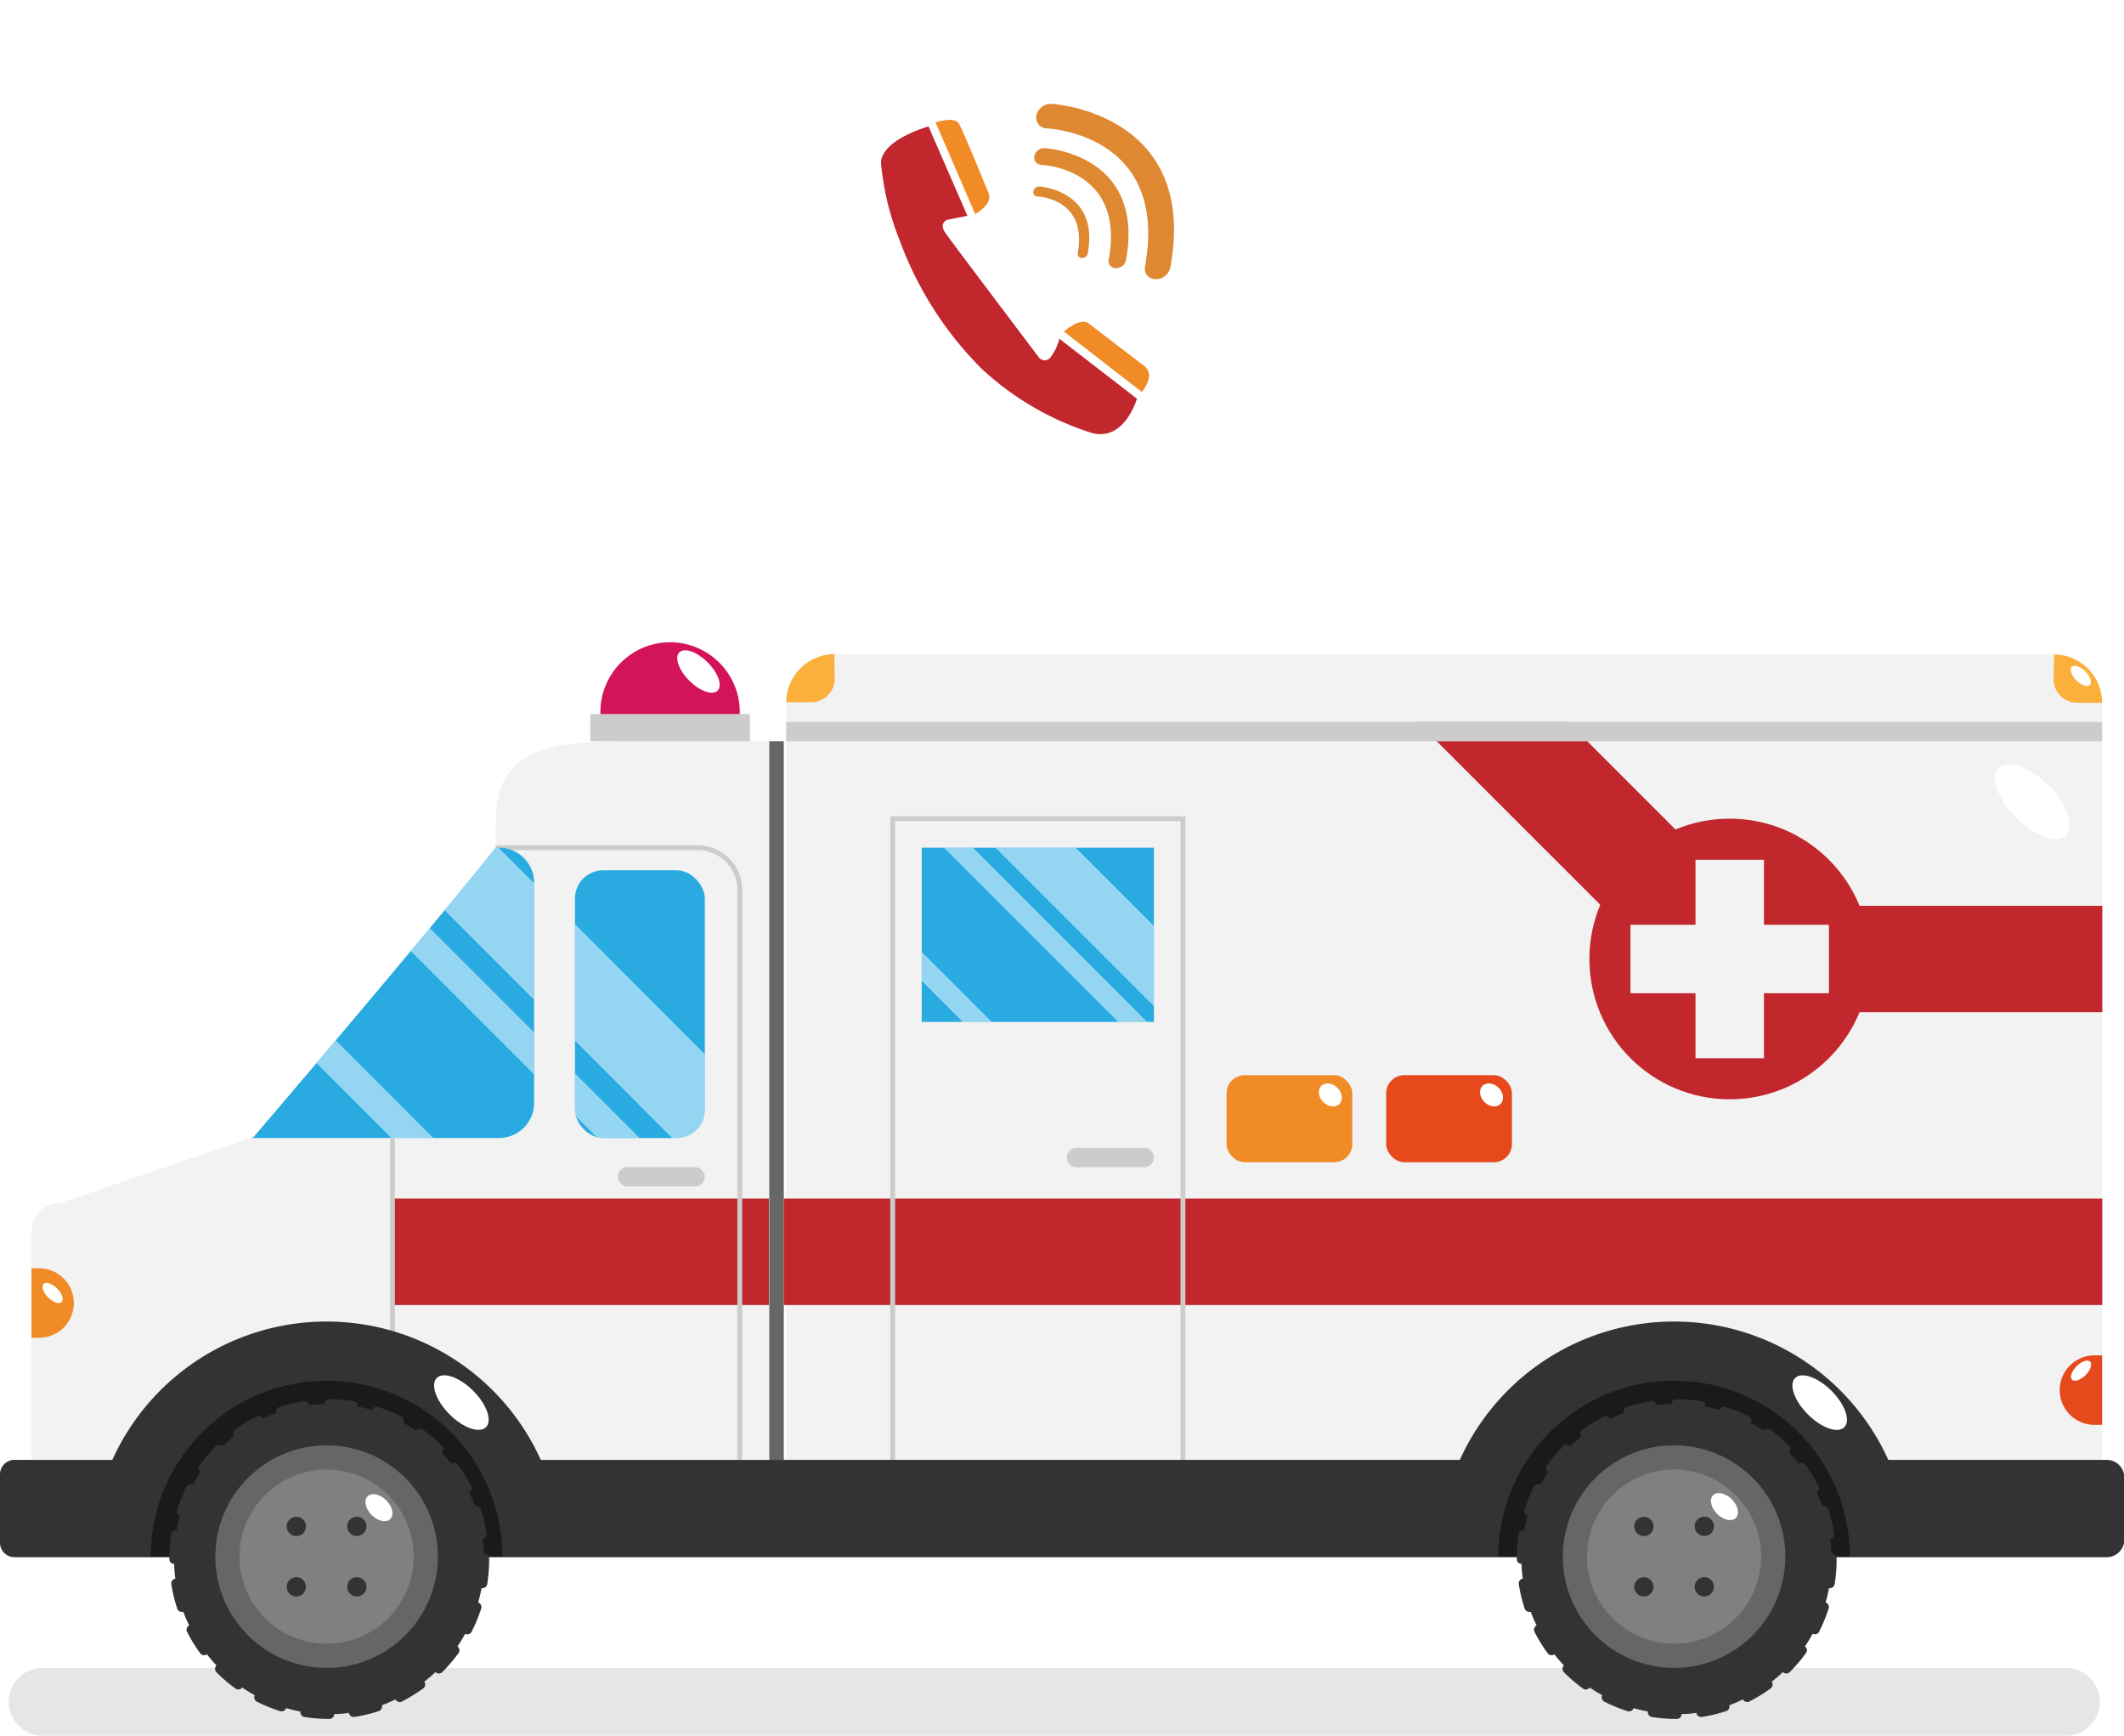 <svg xmlns="http://www.w3.org/2000/svg" viewBox="0 0 362.74 296.38"><defs><style>.cls-1{isolation:isolate;}.cls-2{fill:#e6e6e6;mix-blend-mode:multiply;}.cls-3{fill:#f2f2f2;}.cls-4{fill:#666;}.cls-5{fill:#c1272d;}.cls-6{fill:#fbb03b;}.cls-7{fill:#ccc;}.cls-11,.cls-8{fill:none;stroke-miterlimit:10;}.cls-8{stroke:#c1272d;stroke-width:18.18px;}.cls-9{fill:#f18b26;}.cls-10{fill:#e6491c;}.cls-11{stroke:#ccc;stroke-width:0.83px;}.cls-12{fill:#29abe2;}.cls-13{opacity:0.5;}.cls-13,.cls-19{mix-blend-mode:overlay;}.cls-14,.cls-19{fill:#fff;}.cls-15{fill:#333;}.cls-16{fill:#1a1a1a;}.cls-17{fill:gray;}.cls-18{fill:#d4145a;}.cls-20{fill:#de8932;}</style></defs><title>ambulan_1</title><g class="cls-1"><g id="Layer_2" data-name="Layer 2"><g id="objects"><path class="cls-2" d="M7.27,296.38H352.83a5.79,5.79,0,0,0,5.79-5.79h0a5.79,5.79,0,0,0-5.79-5.79H7.27a5.79,5.79,0,0,0-5.79,5.79h0A5.79,5.79,0,0,0,7.27,296.38Z"/><path class="cls-3" d="M84.66,140v4.75c-15,18.63-41.38,49.43-41.38,49.43l-33.15,11.3h0a4.75,4.75,0,0,0-4.75,4.75v39H133.86V126.57H107.17C94.74,126.57,84.66,127.56,84.66,140Z"/><rect class="cls-4" x="131.38" y="126.57" width="2.48" height="122.71"/><rect class="cls-3" x="134.27" y="126.57" width="224.75" height="125.6"/><polygon class="cls-5" points="291.64 172.84 359.03 172.84 359.03 154.67 299.17 154.67 263.86 119.36 241.46 122.67 291.64 172.84"/><path class="cls-3" d="M142.55,111.7h208.2A8.27,8.27,0,0,1,359,120v3.29a0,0,0,0,1,0,0H134.27a0,0,0,0,1,0,0V120A8.27,8.27,0,0,1,142.55,111.7Z"/><path class="cls-6" d="M142.51,111.7a8.27,8.27,0,0,0-8.24,8.21h4.27a4,4,0,0,0,4-4Z"/><path class="cls-6" d="M350.79,111.75A8.27,8.27,0,0,1,359,120h-4.27a4,4,0,0,1-4-4Z"/><rect class="cls-7" x="134.27" y="123.27" width="224.75" height="3.31"/><circle class="cls-5" cx="295.4" cy="163.75" r="23.96"/><polygon class="cls-3" points="312.35 157.91 301.25 157.91 301.25 146.81 289.56 146.81 289.56 157.91 278.45 157.91 278.45 169.6 289.56 169.6 289.56 180.7 301.25 180.7 301.25 169.6 312.35 169.6 312.35 157.91"/><line class="cls-8" x1="133.86" y1="213.75" x2="359.03" y2="213.75"/><rect class="cls-5" x="67.03" y="204.66" width="64.28" height="18.18"/><rect class="cls-9" x="209.47" y="183.59" width="21.48" height="14.87" rx="3.1" ry="3.1"/><rect class="cls-10" x="236.73" y="183.59" width="21.48" height="14.87" rx="3.1" ry="3.1"/><rect class="cls-11" x="152.45" y="139.79" width="49.58" height="112.38"/><rect class="cls-12" x="157.41" y="144.75" width="39.66" height="29.75"/><g class="cls-13"><polygon class="cls-14" points="197.07 158.11 197.07 171.82 170 144.75 183.71 144.75 197.07 158.11"/><polygon class="cls-14" points="161.22 144.75 166.16 144.75 195.91 174.5 190.97 174.5 161.22 144.75"/><polygon class="cls-14" points="157.41 167.47 157.41 162.54 169.37 174.5 164.43 174.5 157.41 167.47"/></g><path class="cls-7" d="M195.42,196H183.85a1.65,1.65,0,0,0-1.65,1.65h0a1.65,1.65,0,0,0,1.65,1.65h11.57a1.65,1.65,0,0,0,1.65-1.65h0A1.65,1.65,0,0,0,195.42,196Z"/><rect class="cls-7" x="105.5" y="199.29" width="14.87" height="3.31" rx="1.65" ry="1.65"/><path class="cls-15" d="M2.48,249.28H359.79a3,3,0,0,1,3,3v10.62a3,3,0,0,1-3,3H2.48A2.48,2.48,0,0,1,0,263.32V251.76a2.48,2.48,0,0,1,2.48-2.48Z"/><path class="cls-15" d="M326,265.8H245.76a40.14,40.14,0,1,1,80.28,0Z"/><path class="cls-16" d="M315.93,265.8H255.87a30,30,0,0,1,60.06,0Z"/><path class="cls-15" d="M312.75,265.28h0q0-1.26-.2-2.49h0a.83.83,0,0,0,.68-.95,27.18,27.18,0,0,0-1-4.16.83.83,0,0,0-1-.53h0q-.43-1.18-1-2.31h0a.83.83,0,0,0,.36-1.11,27.47,27.47,0,0,0-2.25-3.63.82.82,0,0,0-1.15-.18v0q-.77-1-1.63-1.9h0a.83.83,0,0,0,0-1.17,27.51,27.51,0,0,0-3.26-2.77.83.83,0,0,0-1.15.19h0q-1-.7-2.14-1.3h0a.83.83,0,0,0-.36-1.11,27.16,27.16,0,0,0-4-1.63.83.83,0,0,0-1,.53s0,0,0,0q-1.2-.34-2.44-.57v0a.83.83,0,0,0-.69-.94,27.42,27.42,0,0,0-4.15-.32h-.11a.79.79,0,0,0-.79.83v0q-1.28,0-2.54.2s0,0,0,0a.82.82,0,0,0-.95-.69,27.09,27.09,0,0,0-4.16,1,.83.83,0,0,0-.53,1h0q-1.18.43-2.31,1v0a.83.83,0,0,0-1.11-.36,27.36,27.36,0,0,0-3.64,2.25.83.83,0,0,0-.18,1.15h0q-1,.77-1.9,1.63v0a.83.83,0,0,0-1.17,0,27.57,27.57,0,0,0-2.77,3.26.83.83,0,0,0,.18,1.15h0q-.7,1-1.3,2.14h0a.82.82,0,0,0-1.11.36,27.24,27.24,0,0,0-1.63,4,.83.83,0,0,0,.53,1h0q-.34,1.2-.58,2.44h0a.83.83,0,0,0-.94.69,27.65,27.65,0,0,0-.32,4.21v.05a.8.8,0,0,0,.83.8h0q0,1.28.2,2.52h0a.83.83,0,0,0-.69.95,27.2,27.2,0,0,0,1,4.16.83.83,0,0,0,.79.57.82.82,0,0,0,.26,0h0q.43,1.18,1,2.31h0a.83.83,0,0,0-.36,1.11,27.24,27.24,0,0,0,2.24,3.64.83.83,0,0,0,1.15.18v0q.77,1,1.63,1.9h0a.83.83,0,0,0,0,1.17,27.54,27.54,0,0,0,3.25,2.78.83.83,0,0,0,1.15-.18h0q1,.7,2.14,1.31h0a.83.83,0,0,0,.36,1.11,27.07,27.07,0,0,0,4,1.63.83.83,0,0,0,1-.53s0,0,0,0q1.2.35,2.44.58v0a.83.83,0,0,0,.69.94,27,27,0,0,0,4.16.32h.1a.81.81,0,0,0,.81-.83v0q1.27,0,2.51-.2s0,0,0,0a.83.83,0,0,0,.82.7h.13a27.18,27.18,0,0,0,4.16-1,.83.83,0,0,0,.53-1h0q1.18-.43,2.31-1v0a.83.83,0,0,0,1.11.36,27.48,27.48,0,0,0,3.64-2.24.83.83,0,0,0,.18-1.15h0q1-.77,1.9-1.63v0a.83.83,0,0,0,1.17,0,27.4,27.4,0,0,0,2.78-3.25.83.83,0,0,0-.18-1.15h0q.7-1,1.31-2.14h0a.83.83,0,0,0,1.11-.36,27.17,27.17,0,0,0,1.64-4,.83.83,0,0,0-.53-1h0q.35-1.2.58-2.43h.15a.83.83,0,0,0,.82-.7,27.6,27.6,0,0,0,.33-4.26v-.11A.83.83,0,0,0,312.75,265.28Z"/><circle class="cls-4" cx="285.9" cy="265.8" r="19"/><circle class="cls-17" cx="285.9" cy="265.8" r="14.87"/><circle class="cls-15" cx="291.06" cy="260.64" r="1.65" transform="translate(-99.05 282.14) rotate(-45)"/><circle class="cls-15" cx="280.74" cy="270.96" r="1.65" transform="translate(-109.37 277.88) rotate(-45)"/><circle class="cls-15" cx="291.06" cy="270.96" r="1.65" transform="translate(-106.35 285.17) rotate(-45)"/><circle class="cls-15" cx="280.74" cy="260.64" r="1.65" transform="translate(-102.07 274.86) rotate(-45)"/><path class="cls-10" d="M357.72,243.3H359V231.44h-1.31a5.93,5.93,0,0,0-5.93,5.93h0A5.93,5.93,0,0,0,357.72,243.3Z"/><path class="cls-9" d="M6.68,216.57H5.37v11.86H6.68a5.93,5.93,0,0,0,5.93-5.93h0A5.93,5.93,0,0,0,6.68,216.57Z"/><rect class="cls-7" x="100.81" y="121.93" width="27.26" height="4.64"/><path class="cls-18" d="M126.34,121.93h-23.8v-.36a11.9,11.9,0,0,1,11.9-11.9h0a11.9,11.9,0,0,1,11.9,11.9Z"/><ellipse class="cls-19" cx="119.29" cy="114.67" rx="2.21" ry="4.62" transform="translate(-46.15 117.93) rotate(-45)"/><ellipse class="cls-19" cx="347.11" cy="136.9" rx="3.9" ry="8.13" transform="translate(4.86 285.54) rotate(-45)"/><ellipse class="cls-19" cx="310.77" cy="239.5" rx="2.85" ry="5.94" transform="translate(-78.33 289.9) rotate(-45)"/><path class="cls-11" d="M126.34,249.28V151.94a7.19,7.19,0,0,0-7.19-7.19H84.66"/><path class="cls-12" d="M85.22,144.75h-.56c-15,18.63-41.38,49.43-41.38,49.43l-.42.14H85.22a6,6,0,0,0,6-6v-37.6A6,6,0,0,0,85.22,144.75Z"/><line class="cls-11" x1="67.03" y1="237.96" x2="67.03" y2="194.33"/><path class="cls-15" d="M95.92,265.8H15.63a40.14,40.14,0,1,1,80.28,0Z"/><path class="cls-16" d="M85.81,265.8H25.74a30,30,0,0,1,60.06,0Z"/><path class="cls-15" d="M82.63,265.28h0q0-1.26-.2-2.49h0a.83.83,0,0,0,.68-.95,27.17,27.17,0,0,0-1-4.16.83.83,0,0,0-1-.53h0q-.43-1.18-1-2.31h0a.83.83,0,0,0,.36-1.11,27.47,27.47,0,0,0-2.25-3.63.82.82,0,0,0-1.15-.18v0q-.77-1-1.63-1.9h0a.83.83,0,0,0,0-1.17,27.51,27.51,0,0,0-3.26-2.77.83.83,0,0,0-1.15.19h0q-1-.7-2.14-1.3h0a.83.83,0,0,0-.36-1.11,27.17,27.17,0,0,0-4-1.63.83.83,0,0,0-1,.53s0,0,0,0q-1.2-.34-2.44-.57v0a.83.83,0,0,0-.69-.94,27.42,27.42,0,0,0-4.15-.32h-.11a.79.79,0,0,0-.79.83v0q-1.28,0-2.54.2s0,0,0,0a.82.82,0,0,0-.95-.69,27.09,27.09,0,0,0-4.16,1,.83.83,0,0,0-.53,1h0q-1.18.43-2.31,1v0a.83.83,0,0,0-1.11-.36,27.36,27.36,0,0,0-3.64,2.25.83.83,0,0,0-.18,1.15h0q-1,.77-1.9,1.63v0a.83.83,0,0,0-1.17,0,27.56,27.56,0,0,0-2.77,3.26.83.83,0,0,0,.18,1.15h0q-.7,1-1.3,2.14h0a.82.82,0,0,0-1.11.36,27.24,27.24,0,0,0-1.63,4,.83.83,0,0,0,.53,1h0q-.34,1.2-.58,2.44h0a.83.83,0,0,0-.94.69,27.66,27.66,0,0,0-.32,4.21v.05a.8.8,0,0,0,.83.8h0q0,1.28.2,2.52h0a.83.83,0,0,0-.69.95,27.2,27.2,0,0,0,1,4.16.83.83,0,0,0,.79.57.82.82,0,0,0,.26,0h0q.43,1.18,1,2.31h0a.83.83,0,0,0-.36,1.11,27.24,27.24,0,0,0,2.24,3.64.83.83,0,0,0,1.15.18v0q.77,1,1.63,1.9h0a.83.83,0,0,0,0,1.17,27.54,27.54,0,0,0,3.25,2.78.83.83,0,0,0,1.15-.18h0q1,.7,2.14,1.31h0a.83.83,0,0,0,.36,1.11,27.08,27.08,0,0,0,4,1.63.83.83,0,0,0,1-.53s0,0,0,0q1.2.35,2.44.58v0a.83.83,0,0,0,.69.94,27,27,0,0,0,4.16.32h.1a.81.81,0,0,0,.81-.83v0q1.27,0,2.51-.2s0,0,0,0a.83.83,0,0,0,.82.7h.13a27.18,27.18,0,0,0,4.16-1,.83.83,0,0,0,.53-1h0q1.18-.43,2.31-1v0a.83.83,0,0,0,1.11.36,27.48,27.48,0,0,0,3.64-2.24.83.83,0,0,0,.18-1.15h0q1-.77,1.9-1.63v0a.83.83,0,0,0,1.17,0,27.4,27.4,0,0,0,2.78-3.25.83.83,0,0,0-.18-1.15h0q.7-1,1.31-2.14h0a.83.83,0,0,0,1.11-.36,27.17,27.17,0,0,0,1.64-4,.83.83,0,0,0-.53-1h0q.35-1.2.58-2.43h.15a.83.83,0,0,0,.82-.7,27.6,27.6,0,0,0,.33-4.26v-.11A.83.83,0,0,0,82.63,265.28Z"/><circle class="cls-4" cx="55.78" cy="265.8" r="19"/><circle class="cls-17" cx="55.78" cy="265.8" r="14.87"/><circle class="cls-15" cx="60.94" cy="260.64" r="1.65" transform="translate(-166.45 119.42) rotate(-45)"/><circle class="cls-15" cx="50.61" cy="270.96" r="1.65" transform="translate(-176.78 115.15) rotate(-45)"/><circle class="cls-15" cx="60.94" cy="270.96" r="1.65" transform="translate(-173.75 122.45) rotate(-45)"/><circle class="cls-15" cx="50.61" cy="260.64" r="1.65" transform="translate(-169.48 112.13) rotate(-45)"/><rect class="cls-12" x="98.19" y="148.61" width="22.18" height="45.72" rx="4.82" ry="4.82"/><g class="cls-13"><path class="cls-14" d="M91.21,170.72,75.94,155.44c3.12-3.78,6.1-7.43,8.72-10.69h.49l6.07,6.07Z"/><path class="cls-14" d="M98.19,157.8,120.37,180v9.53a4.82,4.82,0,0,1-4.82,4.82h-.73L98.19,177.7Z"/><path class="cls-14" d="M73.41,158.49l17.8,17.8v7.17L70.16,162.41Z"/><path class="cls-14" d="M98.19,189.51v-6.23l11.05,11.05H103a4.81,4.81,0,0,1-1.06-.12l-3.64-3.64A4.81,4.81,0,0,1,98.19,189.51Z"/><path class="cls-14" d="M74,194.33H66.85L54.06,181.53l3.29-3.88Z"/></g><ellipse class="cls-19" cx="78.79" cy="239.5" rx="2.85" ry="5.94" transform="translate(-146.27 125.86) rotate(-45)"/><ellipse class="cls-19" cx="254.73" cy="186.96" rx="1.72" ry="2.18" transform="translate(-57.6 234.88) rotate(-45)"/><ellipse class="cls-19" cx="355.36" cy="115.41" rx="1.08" ry="2.18" transform="translate(22.48 285.08) rotate(-45)"/><ellipse class="cls-19" cx="355.41" cy="234.05" rx="2.18" ry="1.08" transform="translate(-61.4 319.86) rotate(-45)"/><ellipse class="cls-19" cx="8.99" cy="220.78" rx="1.08" ry="2.18" transform="translate(-153.48 71.02) rotate(-45)"/><ellipse class="cls-19" cx="227.2" cy="186.96" rx="1.72" ry="2.18" transform="translate(-65.66 215.42) rotate(-45)"/><ellipse class="cls-19" cx="294.5" cy="257.26" rx="1.77" ry="2.74" transform="translate(-95.65 283.59) rotate(-45)"/><ellipse class="cls-19" cx="64.72" cy="257.44" rx="1.77" ry="2.74" transform="translate(-163.08 121.17) rotate(-45)"/><ellipse class="cls-14" cx="178.56" cy="40.93" rx="55.69" ry="40.86" transform="translate(-2.2 11.21) rotate(-3.57)"/><g id="Layer_2-2" data-name="Layer 2"><g id="Layer_1-2" data-name="Layer 1-2"><path class="cls-5" d="M179.52,60.85a1.25,1.25,0,0,1-2.15.11S162.79,41.67,161.5,39.84s.32-2.32.32-2.32l3.4-.67-6.65-15.26s-8.11,2.26-8.11,6.26A46.9,46.9,0,0,0,153.63,41a60.39,60.39,0,0,0,14.05,22,49.61,49.61,0,0,0,18.25,10.76c6,2.15,8.24-5.68,8.24-5.68L180.92,57.84A8.78,8.78,0,0,1,179.52,60.85Z"/><path class="cls-9" d="M168.84,33s-4.3-10.55-5.06-11.88-4-.22-4-.22l6.76,15.65S169.62,34.89,168.84,33Z"/><path class="cls-9" d="M185.87,55.19c-1.38-1.05-4.18,1.42-4.18,1.42L195,66.92s2.48-2.84.43-4.41Z"/></g></g><path class="cls-20" d="M195.84,46.93a1.84,1.84,0,0,1-.3-1.43c4.1-22.32-15.95-23.54-16.8-23.58A1.81,1.81,0,0,1,177,19.73a2.53,2.53,0,0,1,2.55-2c.25,0,25.17,1.52,20.32,27.94a2.53,2.53,0,0,1-2.54,2A1.87,1.87,0,0,1,195.84,46.93Z"/><path class="cls-20" d="M189.55,45.29a1.26,1.26,0,0,1-.2-1c2.81-15.28-10.92-16.12-11.5-16.14a1.24,1.24,0,0,1-1.2-1.5,1.73,1.73,0,0,1,1.74-1.36c.17,0,17.23,1,13.91,19.13a1.73,1.73,0,0,1-1.74,1.37A1.28,1.28,0,0,1,189.55,45.29Z"/><path class="cls-20" d="M184.18,43.75a.75.75,0,0,1-.12-.58c1.67-9.1-6.51-9.6-6.86-9.62a.74.74,0,0,1-.72-.89,1,1,0,0,1,1-.81c.1,0,10.27.62,8.29,11.4a1,1,0,0,1-1,.82A.76.76,0,0,1,184.18,43.75Z"/><polygon class="cls-14" points="168.97 78.93 142.51 98.61 149.82 76.44 168.97 78.93"/></g></g></g></svg>